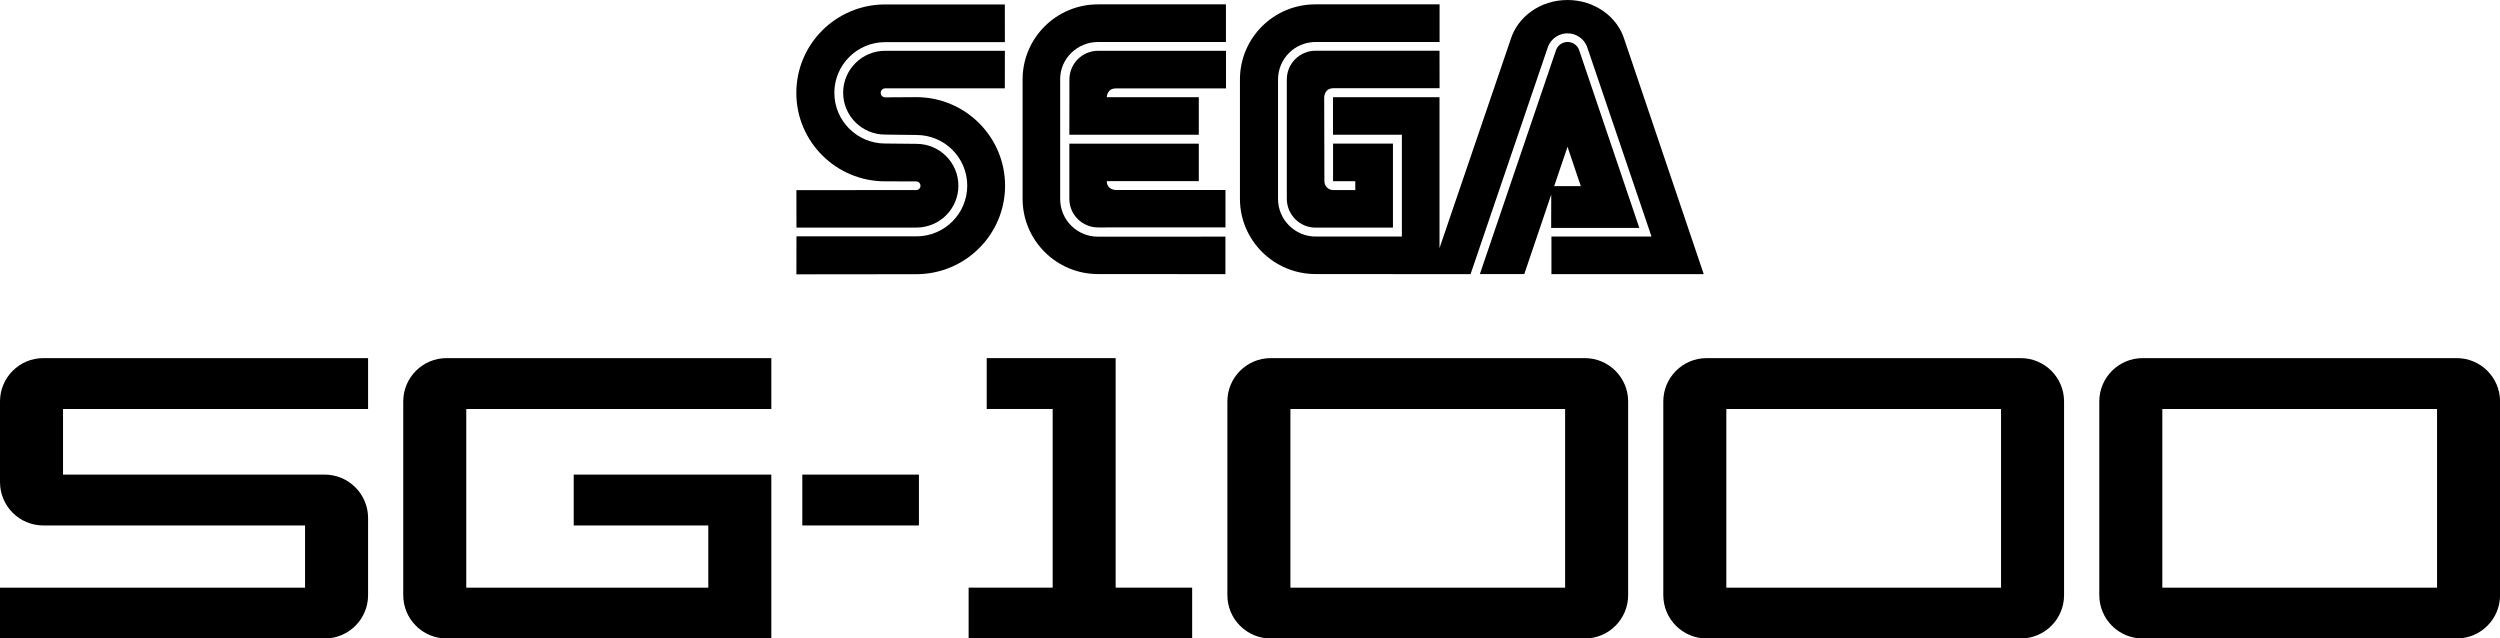 <?xml version="1.0" encoding="utf-8"?>
<!-- Generator: Adobe Illustrator 25.1.0, SVG Export Plug-In . SVG Version: 6.00 Build 0)  -->
<svg version="1.1" id="Layer_1" xmlns="http://www.w3.org/2000/svg" xmlns:xlink="http://www.w3.org/1999/xlink" x="0px" y="0px"
	 viewBox="0 0 3839.5 980.6" style="enable-background:new 0 0 3839.5 980.6;" xml:space="preserve">
<style type="text/css">
	.st0{fill:#3852A1;}
	.st1{fill:#FF0000;}
	.st2{fill:#FFFFFF;}
</style>
<g>
	<g>
		<g>
			<g>
				<path d="M1359.4,278.5l47.6,0.1c3.6,0,6.7,2.9,6.7,6.7c0,3.7-3.1,6.6-6.7,6.6l-183.9,0.1l0.1,57.5h184.2
					c35.7,0,64.5-28.8,64.5-64.3c0-35.5-28.8-64.3-64.5-64.3l-48-0.5c-43.1,0-78-34.9-78-77.9c0-42.9,35-77.8,78-77.8l183.9,0
					l-0.1-57.9h-183.8c-75.3,0-136.4,60.8-136.4,135.9C1223,217.7,1284.1,278.5,1359.4,278.5z"/>
				<path d="M1713.6,135.8h169.3V78h-196.5c-24.4,0-44,19.8-44,44.1l-0.1,84.8h198.8v-57.6h-141.3
					C1699.8,149.3,1700,135.8,1713.6,135.8z"/>
				<path d="M1359.4,135.7l183.8,0l0.1-57.7h-183.9c-35.6,0-64.5,28.9-64.5,64.4c0,35.5,28.9,64.3,64.5,64.3l48,0.6
					c43.2,0,78.1,34.8,78.1,77.8c0,43-34.9,77.9-78.1,77.9h-184.2l-0.1,58.3l184.1-0.2c75.3,0,136.4-60.9,136.4-135.9
					c0-75.1-61.1-136-136.4-136l-47.8,0.3c-3.8,0-6.8-3.1-6.8-6.9C1352.6,138.8,1355.6,135.7,1359.4,135.7z"/>
				<path d="M1841.1,220.6h-198.8v84.8c0,24.3,19.8,43.9,44.1,43.9l195.7-0.1l0-57.4h-168.5c0,0-13.6-0.1-13.8-13.6h141.3V220.6z"/>
				<path d="M2517.7,350.1l-92.4-273c-1.9-5.4-6.1-9.7-11.6-11.6c-9.8-3.4-20.6,1.7-24,11.6l-116.9,343.8h68.2l41.4-122.1l-0.1,51.3
					H2517.7z M2407.4,225.4l20.4,60.5h-40.9L2407.4,225.4z"/>
				<path d="M2047.5,135.5h163.4l-0.1-57.6l-190.4,0c-24.4,0-44.1,19.8-44.1,44.1v183.3h0c0,24.4,19.8,44.3,44.1,44.3h118.9V220.5
					h-92v57.8h34.1l0.1,13.6h-34c-7.4,0-13.5-6.1-13.5-13.6l-0.3-129C2033.8,149.2,2033.8,135.8,2047.5,135.5z"/>
				<path d="M2020.5,420.9l190.4,0.1v0h47.6l119.2-350c5-12,16.7-19.8,29.7-19.8c13,0,24.6,7.8,29.7,19.7l99.3,292.4h-153.7v57.7
					h233.9L2494.8,60.9C2484.2,25.8,2449,0,2407.4,0c-41.7,0-76.7,25.7-87.4,60.8L2210.8,381V149.3h-163.6v57.6H2153v156.4h-132.4
					c-31.8,0-57.8-25.9-57.8-57.8V122.1c0-31.9,25.8-57.6,57.7-57.6h190.4V6.7H2020c-63.9,0-115.7,51.6-115.7,115.4v183.3
					C1904.3,369.2,1956.5,420.9,2020.5,420.9z"/>
				<path d="M1686.3,420.9l195.7,0.1l0-57.6l-195.7,0.1c-31.9,0-58.1-25.5-58.1-58V121.5c0-31.3,26.2-57,58.1-57l196.5,0V6.7h-196.5
					c-64,0-115.8,51.6-115.8,115.4v183.3C1570.6,369.2,1622.4,420.9,1686.3,420.9z"/>
			</g>
		</g>
	</g>
	<g>
		<g>
			<rect x="1232.2" y="728.9" width="179.1" height="78.1"/>
			<polygon points="1713.4,902.5 1713.4,628.1 1713.4,550 1515.4,550 1515.4,628.1 1616.7,628.1 1616.7,902.5 1487.6,902.5 
				1487.6,980.6 1830.9,980.6 1830.9,902.5 			"/>
			<path d="M716.1,902.5V628.1h468.5V550H685.9c-36.8,0-66.6,29.8-66.6,66.6V914c0,36.8,29.8,66.6,66.6,66.6h498.7V728.9H881.1V807
				h206.7v95.5H716.1z"/>
			<path d="M1885,616.6V914c0,36.8,29.8,66.6,66.6,66.6h482.3c36.8,0,66.6-29.8,66.6-66.6V616.6c0-36.8-29.8-66.6-66.6-66.6h-482.3
				C1914.8,550,1885,579.8,1885,616.6z M1981.8,902.5V628.1h421.9v274.4H1981.8z"/>
			<path d="M2554.5,616.6V914c0,36.8,29.8,66.6,66.6,66.6h482.3c36.8,0,66.6-29.8,66.6-66.6V616.6c0-36.8-29.8-66.6-66.6-66.6
				h-482.3C2584.3,550,2554.5,579.8,2554.5,616.6z M2651.3,902.5V628.1h421.9v274.4H2651.3z"/>
			<path d="M3224.1,616.6V914c0,36.8,29.8,66.6,66.6,66.6h482.3c36.8,0,66.6-29.8,66.6-66.6V616.6c0-36.8-29.8-66.6-66.6-66.6
				h-482.3C3253.9,550,3224.1,579.8,3224.1,616.6z M3320.9,902.5V628.1h421.9v274.4H3320.9z"/>
			<path d="M498.7,728.9H96.8V628.1h468.5V550H66.6C29.8,550,0,579.8,0,616.6v123.8C0,777.2,29.8,807,66.6,807h401.9v95.5H0v78.1
				h498.7c36.8,0,66.6-29.8,66.6-66.6V795.5C565.3,758.8,535.4,728.9,498.7,728.9z"/>
		</g>
	</g>
</g>
</svg>
